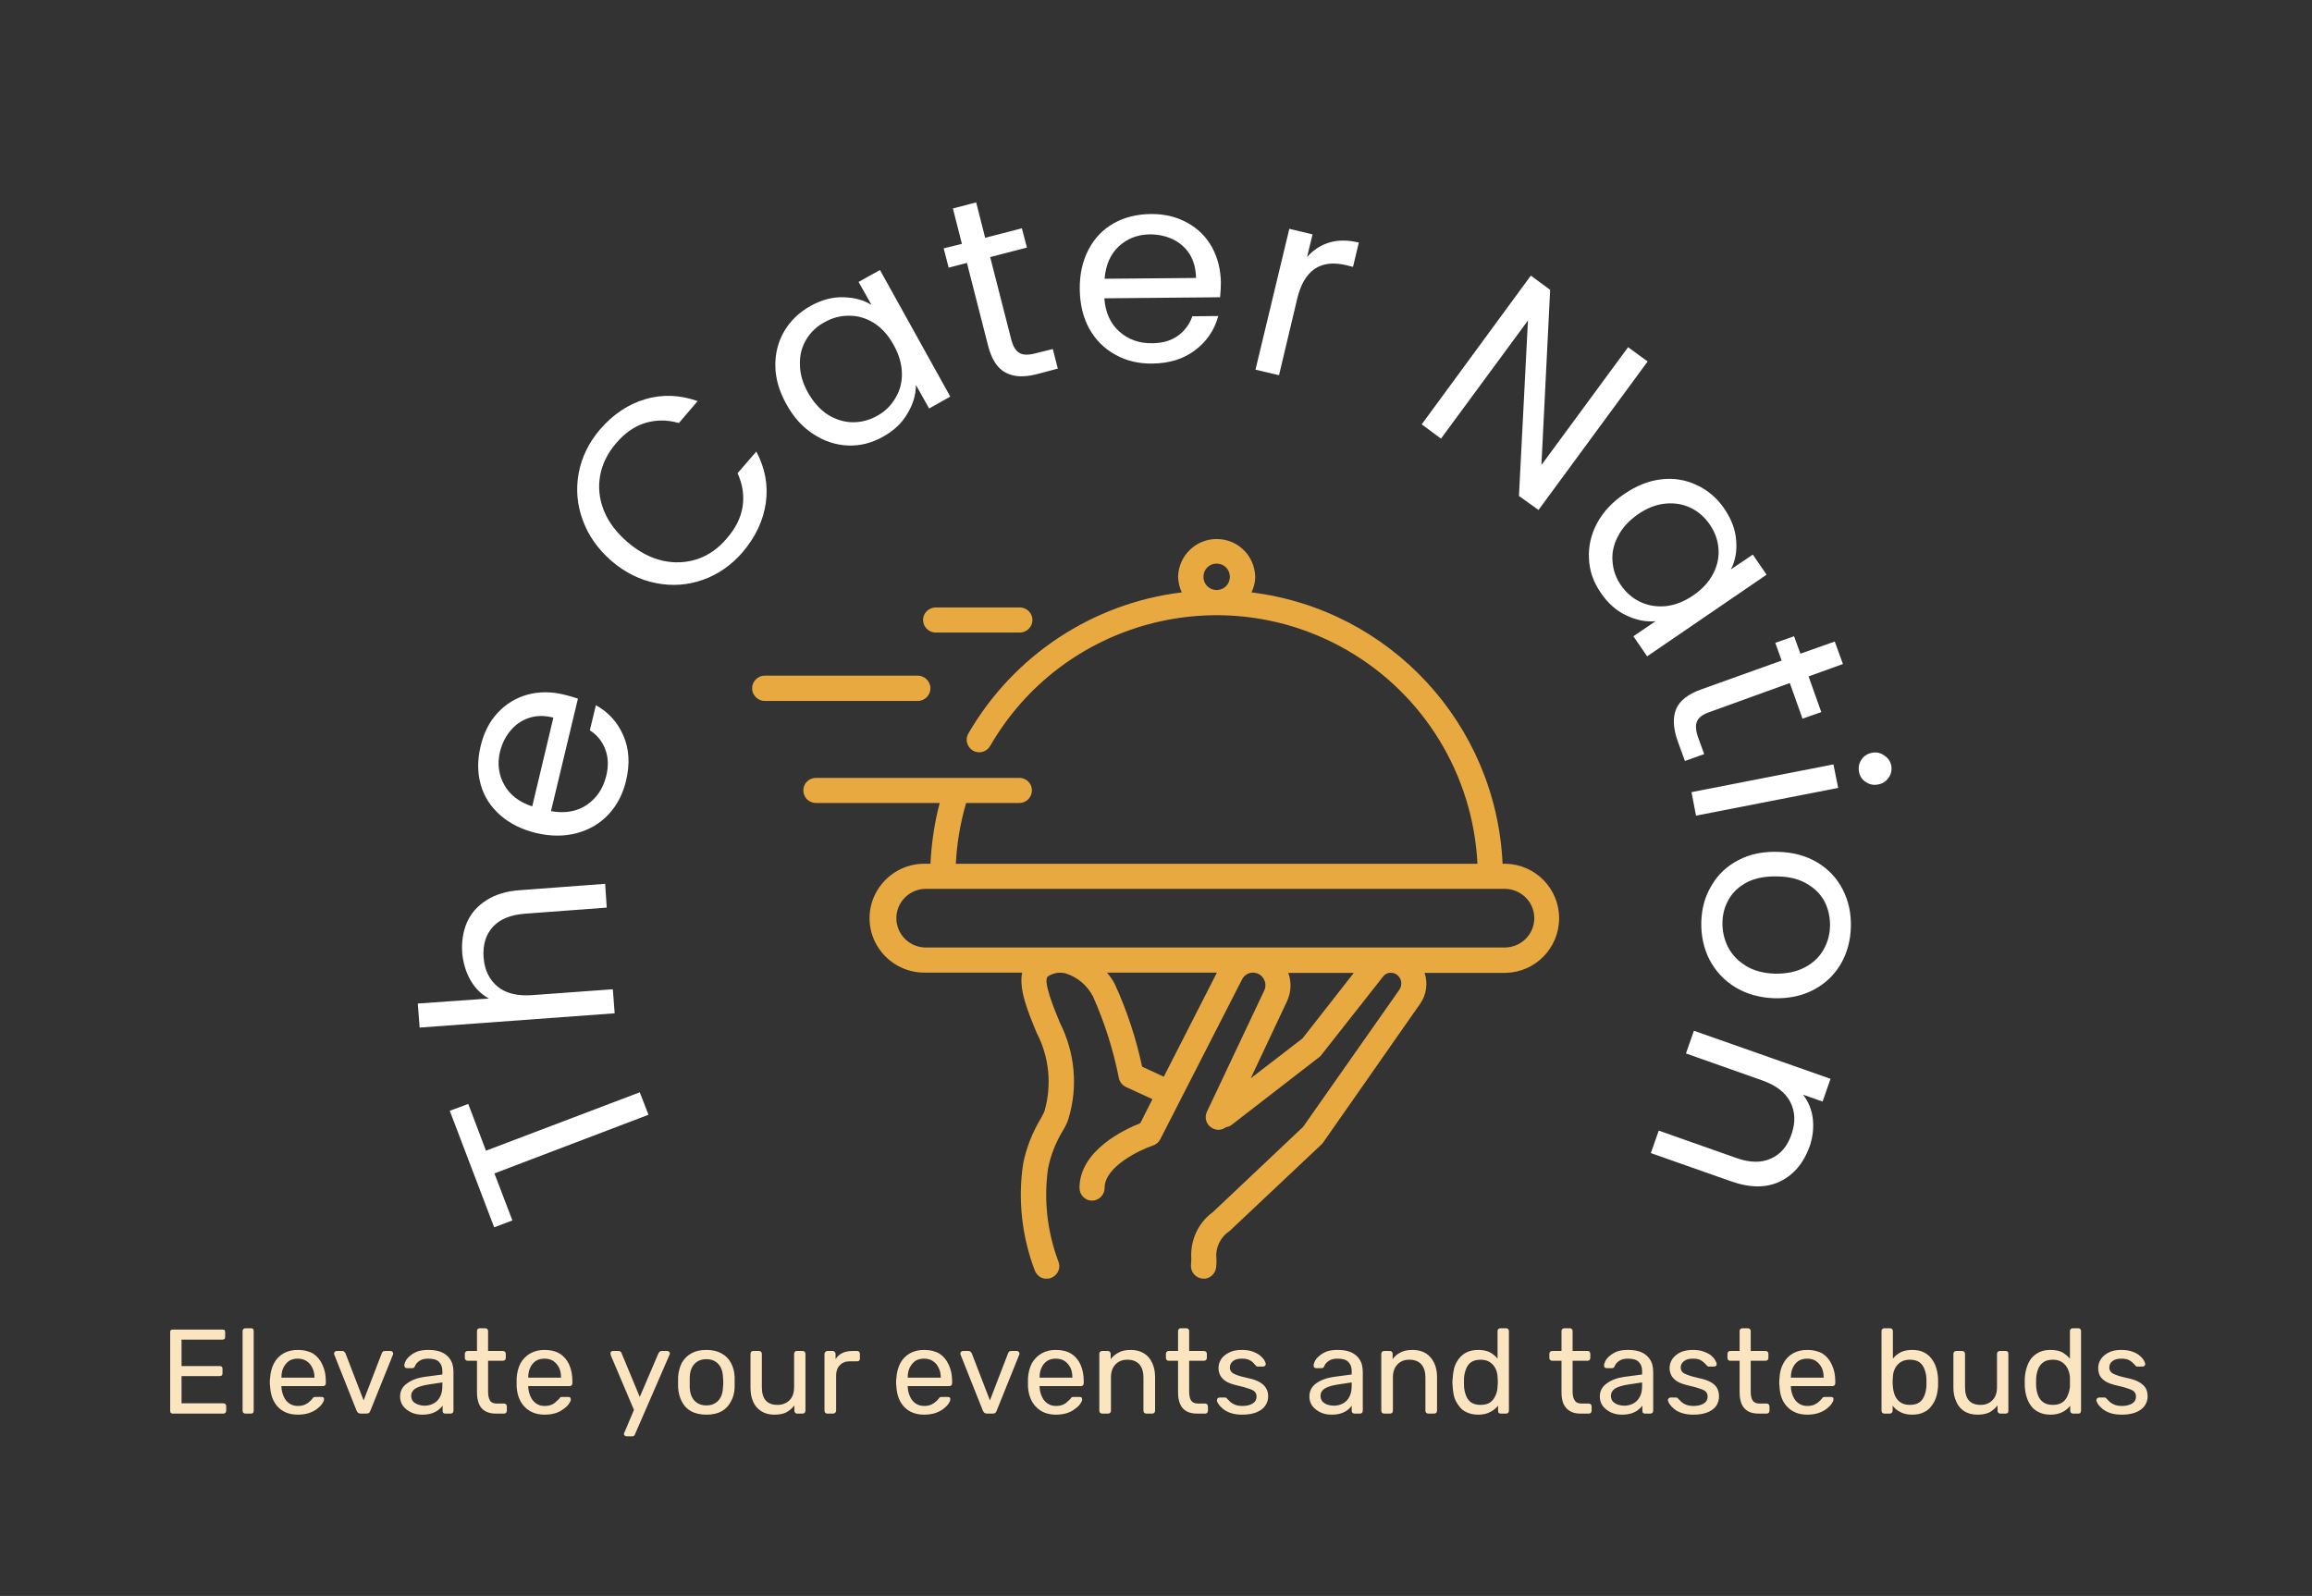 <svg xmlns="http://www.w3.org/2000/svg" version="1.1" xmlns:xlink="http://www.w3.org/1999/xlink" xmlns:svgjs="http://svgjs.dev/svgjs" viewBox="0 0 8.749 6.04"><rect x="0" y="0" width="8.749" height="6.04" fill="#333333" stroke="none"/><g transform="matrix(1,0,0,1,4.375,5.027)"><g><path d=" M -2.673 -0.823 L -2.603 -0.849 L -2.536 -0.672 L -1.954 -0.893 L -1.921 -0.808 L -2.504 -0.586 L -2.436 -0.408 L -2.505 -0.382 L -2.673 -0.823 M -2.608 -1.536 Q -2.585 -1.588 -2.534 -1.62 Q -2.483 -1.653 -2.407 -1.658 L -2.085 -1.682 L -2.079 -1.592 L -2.388 -1.569 Q -2.47 -1.563 -2.51 -1.519 Q -2.55 -1.475 -2.545 -1.404 Q -2.54 -1.333 -2.492 -1.293 Q -2.444 -1.254 -2.358 -1.261 L -2.056 -1.283 L -2.049 -1.192 L -2.787 -1.138 L -2.794 -1.229 L -2.525 -1.248 Q -2.569 -1.272 -2.595 -1.318 Q -2.621 -1.364 -2.626 -1.422 Q -2.63 -1.484 -2.608 -1.536 M -2.188 -2.383 L -2.29 -1.957 Q -2.21 -1.943 -2.154 -1.981 Q -2.098 -2.02 -2.081 -2.09 Q -2.067 -2.147 -2.085 -2.192 Q -2.102 -2.237 -2.143 -2.263 L -2.12 -2.358 Q -2.049 -2.319 -2.016 -2.243 Q -1.983 -2.167 -2.006 -2.072 Q -2.024 -1.996 -2.073 -1.944 Q -2.121 -1.893 -2.192 -1.874 Q -2.263 -1.855 -2.345 -1.874 Q -2.428 -1.894 -2.482 -1.942 Q -2.537 -1.99 -2.556 -2.058 Q -2.575 -2.126 -2.556 -2.204 Q -2.538 -2.28 -2.491 -2.33 Q -2.444 -2.38 -2.379 -2.398 Q -2.313 -2.416 -2.24 -2.398 Q -2.215 -2.392 -2.188 -2.383 M -2.373 -2.31 Q -2.415 -2.296 -2.443 -2.262 Q -2.471 -2.229 -2.483 -2.182 Q -2.499 -2.115 -2.467 -2.057 Q -2.436 -2 -2.361 -1.975 L -2.281 -2.311 Q -2.331 -2.324 -2.373 -2.31 M -2.17 -3.059 Q -2.202 -3.147 -2.185 -3.237 Q -2.168 -3.327 -2.105 -3.401 Q -2.031 -3.487 -1.934 -3.516 Q -1.837 -3.545 -1.735 -3.509 L -1.806 -3.426 Q -1.872 -3.445 -1.934 -3.426 Q -1.995 -3.407 -2.044 -3.349 Q -2.092 -3.293 -2.104 -3.227 Q -2.116 -3.161 -2.09 -3.095 Q -2.064 -3.03 -2 -2.975 Q -1.937 -2.921 -1.868 -2.905 Q -1.8 -2.89 -1.736 -2.911 Q -1.672 -2.933 -1.625 -2.989 Q -1.575 -3.046 -1.565 -3.109 Q -1.555 -3.173 -1.584 -3.236 L -1.513 -3.318 Q -1.463 -3.224 -1.477 -3.124 Q -1.491 -3.024 -1.565 -2.937 Q -1.628 -2.864 -1.714 -2.833 Q -1.801 -2.802 -1.892 -2.82 Q -1.984 -2.838 -2.061 -2.904 Q -2.138 -2.971 -2.17 -3.059 M -1.441 -3.642 Q -1.442 -3.714 -1.407 -3.774 Q -1.372 -3.833 -1.308 -3.869 Q -1.245 -3.904 -1.184 -3.902 Q -1.122 -3.901 -1.077 -3.873 L -1.126 -3.96 L -1.045 -4.005 L -0.779 -3.526 L -0.859 -3.481 L -0.909 -3.57 Q -0.909 -3.515 -0.941 -3.462 Q -0.972 -3.408 -1.034 -3.374 Q -1.098 -3.338 -1.167 -3.341 Q -1.236 -3.344 -1.297 -3.384 Q -1.359 -3.424 -1.399 -3.497 Q -1.44 -3.57 -1.441 -3.642 M -1.067 -3.804 Q -1.111 -3.832 -1.16 -3.832 Q -1.21 -3.833 -1.254 -3.808 Q -1.299 -3.784 -1.324 -3.742 Q -1.349 -3.701 -1.348 -3.649 Q -1.348 -3.596 -1.318 -3.542 Q -1.287 -3.487 -1.243 -3.458 Q -1.198 -3.43 -1.15 -3.429 Q -1.101 -3.428 -1.056 -3.453 Q -1.012 -3.477 -0.987 -3.52 Q -0.961 -3.562 -0.962 -3.614 Q -0.963 -3.667 -0.993 -3.721 Q -1.023 -3.776 -1.067 -3.804 M -0.628 -4.054 L -0.548 -3.741 Q -0.538 -3.703 -0.517 -3.691 Q -0.496 -3.679 -0.456 -3.69 L -0.391 -3.706 L -0.372 -3.632 L -0.451 -3.611 Q -0.525 -3.592 -0.57 -3.617 Q -0.616 -3.641 -0.636 -3.719 L -0.716 -4.032 L -0.785 -4.014 L -0.804 -4.087 L -0.735 -4.104 L -0.769 -4.238 L -0.681 -4.261 L -0.647 -4.127 L -0.508 -4.163 L -0.489 -4.09 L -0.628 -4.054 M 0.242 -3.902 L -0.196 -3.898 Q -0.19 -3.817 -0.139 -3.772 Q -0.088 -3.727 -0.016 -3.728 Q 0.043 -3.728 0.082 -3.756 Q 0.121 -3.784 0.137 -3.83 L 0.235 -3.831 Q 0.214 -3.752 0.148 -3.702 Q 0.083 -3.652 -0.015 -3.651 Q -0.093 -3.65 -0.155 -3.685 Q -0.217 -3.719 -0.253 -3.783 Q -0.288 -3.847 -0.289 -3.932 Q -0.29 -4.017 -0.256 -4.082 Q -0.223 -4.146 -0.162 -4.181 Q -0.101 -4.216 -0.021 -4.217 Q 0.057 -4.218 0.118 -4.184 Q 0.178 -4.151 0.211 -4.092 Q 0.244 -4.032 0.245 -3.957 Q 0.245 -3.931 0.242 -3.902 M 0.127 -4.065 Q 0.103 -4.102 0.064 -4.121 Q 0.024 -4.14 -0.024 -4.14 Q -0.093 -4.139 -0.141 -4.095 Q -0.189 -4.05 -0.195 -3.972 L 0.151 -3.975 Q 0.15 -4.027 0.127 -4.065 M 0.655 -4.109 Q 0.704 -4.124 0.767 -4.109 L 0.745 -4.017 L 0.721 -4.023 Q 0.573 -4.059 0.534 -3.897 L 0.465 -3.607 L 0.376 -3.628 L 0.504 -4.161 L 0.592 -4.14 L 0.571 -4.054 Q 0.606 -4.094 0.655 -4.109 M 1.447 -3.097 L 1.373 -3.15 L 1.407 -3.814 L 1.078 -3.367 L 1.005 -3.421 L 1.418 -3.984 L 1.491 -3.93 L 1.458 -3.267 L 1.786 -3.713 L 1.86 -3.659 L 1.447 -3.097 M 1.912 -3.213 Q 1.984 -3.221 2.046 -3.191 Q 2.109 -3.162 2.15 -3.102 Q 2.191 -3.042 2.195 -2.981 Q 2.2 -2.92 2.175 -2.872 L 2.258 -2.928 L 2.31 -2.852 L 1.858 -2.543 L 1.806 -2.619 L 1.89 -2.676 Q 1.835 -2.671 1.779 -2.698 Q 1.723 -2.724 1.683 -2.783 Q 1.641 -2.843 1.638 -2.912 Q 1.634 -2.981 1.668 -3.046 Q 1.703 -3.111 1.771 -3.157 Q 1.841 -3.205 1.912 -3.213 M 2.108 -2.856 Q 2.132 -2.902 2.128 -2.951 Q 2.124 -3 2.095 -3.042 Q 2.066 -3.084 2.023 -3.105 Q 1.979 -3.126 1.927 -3.121 Q 1.875 -3.116 1.824 -3.081 Q 1.772 -3.045 1.748 -2.998 Q 1.723 -2.951 1.727 -2.903 Q 1.73 -2.854 1.759 -2.812 Q 1.788 -2.77 1.832 -2.749 Q 1.877 -2.728 1.929 -2.733 Q 1.982 -2.739 2.033 -2.774 Q 2.084 -2.809 2.108 -2.856 M 2.398 -2.442 L 2.094 -2.332 Q 2.056 -2.319 2.047 -2.297 Q 2.037 -2.276 2.051 -2.236 L 2.074 -2.173 L 2.001 -2.147 L 1.973 -2.224 Q 1.948 -2.296 1.968 -2.344 Q 1.988 -2.391 2.063 -2.418 L 2.367 -2.527 L 2.343 -2.594 L 2.414 -2.619 L 2.438 -2.553 L 2.568 -2.599 L 2.599 -2.514 L 2.469 -2.467 L 2.517 -2.332 L 2.446 -2.307 L 2.398 -2.442 M 2.669 -2.152 Q 2.683 -2.173 2.709 -2.178 Q 2.734 -2.183 2.755 -2.168 Q 2.777 -2.154 2.782 -2.129 Q 2.786 -2.104 2.772 -2.084 Q 2.758 -2.063 2.732 -2.058 Q 2.707 -2.053 2.686 -2.067 Q 2.665 -2.08 2.66 -2.105 Q 2.655 -2.131 2.669 -2.152 M 2.581 -2.045 L 2.043 -1.94 L 2.026 -2.029 L 2.563 -2.134 L 2.581 -2.045 M 2.102 -1.676 Q 2.138 -1.738 2.204 -1.772 Q 2.269 -1.806 2.354 -1.803 Q 2.438 -1.801 2.502 -1.763 Q 2.565 -1.725 2.598 -1.661 Q 2.631 -1.597 2.629 -1.519 Q 2.627 -1.441 2.591 -1.379 Q 2.555 -1.317 2.49 -1.282 Q 2.425 -1.247 2.34 -1.249 Q 2.255 -1.252 2.191 -1.291 Q 2.128 -1.33 2.094 -1.395 Q 2.061 -1.46 2.063 -1.538 Q 2.065 -1.615 2.102 -1.676 M 2.164 -1.443 Q 2.186 -1.4 2.231 -1.372 Q 2.276 -1.344 2.342 -1.342 Q 2.408 -1.341 2.455 -1.366 Q 2.501 -1.39 2.525 -1.432 Q 2.549 -1.473 2.55 -1.522 Q 2.551 -1.572 2.53 -1.614 Q 2.508 -1.656 2.463 -1.682 Q 2.418 -1.709 2.352 -1.71 Q 2.285 -1.712 2.238 -1.689 Q 2.191 -1.665 2.168 -1.625 Q 2.144 -1.585 2.143 -1.536 Q 2.142 -1.487 2.164 -1.443 M 2.362 -0.556 Q 2.284 -0.518 2.176 -0.556 L 1.872 -0.663 L 1.902 -0.748 L 2.194 -0.645 Q 2.271 -0.617 2.326 -0.642 Q 2.381 -0.666 2.404 -0.733 Q 2.428 -0.801 2.4 -0.856 Q 2.372 -0.911 2.291 -0.939 L 2.005 -1.04 L 2.035 -1.126 L 2.552 -0.944 L 2.522 -0.858 L 2.448 -0.884 Q 2.479 -0.844 2.485 -0.793 Q 2.491 -0.741 2.473 -0.688 Q 2.439 -0.594 2.362 -0.556" fill="#ffffff" fill-rule="nonzero"></path></g><g><path d=" M -3.721 0.323 Q -3.726 0.323 -3.729 0.32 Q -3.731 0.317 -3.731 0.312 L -3.731 0.015 Q -3.731 0.01 -3.729 0.007 Q -3.726 0.005 -3.721 0.005 L -3.533 0.005 Q -3.528 0.005 -3.525 0.007 Q -3.523 0.01 -3.523 0.015 L -3.523 0.033 Q -3.523 0.038 -3.525 0.04 Q -3.528 0.043 -3.533 0.043 L -3.688 0.043 L -3.688 0.143 L -3.543 0.143 Q -3.538 0.143 -3.535 0.146 Q -3.533 0.149 -3.533 0.154 L -3.533 0.17 Q -3.533 0.175 -3.535 0.178 Q -3.538 0.181 -3.543 0.181 L -3.688 0.181 L -3.688 0.284 L -3.53 0.284 Q -3.525 0.284 -3.522 0.287 Q -3.519 0.29 -3.519 0.295 L -3.519 0.312 Q -3.519 0.317 -3.522 0.32 Q -3.525 0.323 -3.53 0.323 L -3.721 0.323 M -3.446 0.323 Q -3.451 0.323 -3.454 0.32 Q -3.457 0.317 -3.457 0.312 L -3.457 0.01 Q -3.457 0.006 -3.454 0.003 Q -3.451 -1.1102230246251565e-16 -3.446 -1.1102230246251565e-16 L -3.425 -1.1102230246251565e-16 Q -3.42 -1.1102230246251565e-16 -3.417 0.003 Q -3.415 0.006 -3.415 0.01 L -3.415 0.312 Q -3.415 0.317 -3.417 0.32 Q -3.42 0.323 -3.425 0.323 L -3.446 0.323 M -3.248 0.327 Q -3.295 0.327 -3.323 0.298 Q -3.35 0.27 -3.353 0.22 Q -3.354 0.214 -3.354 0.204 Q -3.354 0.195 -3.353 0.189 Q -3.351 0.157 -3.338 0.132 Q -3.325 0.108 -3.302 0.095 Q -3.279 0.082 -3.248 0.082 Q -3.214 0.082 -3.19 0.096 Q -3.167 0.111 -3.155 0.138 Q -3.142 0.165 -3.142 0.2 L -3.142 0.208 Q -3.142 0.213 -3.145 0.216 Q -3.148 0.219 -3.153 0.219 L -3.31 0.219 Q -3.31 0.219 -3.31 0.22 Q -3.31 0.222 -3.31 0.223 Q -3.309 0.241 -3.302 0.257 Q -3.295 0.274 -3.281 0.284 Q -3.267 0.294 -3.248 0.294 Q -3.232 0.294 -3.221 0.289 Q -3.21 0.284 -3.203 0.277 Q -3.196 0.271 -3.194 0.268 Q -3.19 0.262 -3.188 0.261 Q -3.185 0.26 -3.18 0.26 L -3.158 0.26 Q -3.154 0.26 -3.151 0.262 Q -3.148 0.265 -3.149 0.27 Q -3.149 0.276 -3.156 0.286 Q -3.163 0.296 -3.175 0.305 Q -3.188 0.315 -3.206 0.321 Q -3.225 0.327 -3.248 0.327 M -3.31 0.187 L -3.185 0.187 L -3.185 0.186 Q -3.185 0.165 -3.193 0.15 Q -3.2 0.134 -3.215 0.124 Q -3.229 0.115 -3.248 0.115 Q -3.268 0.115 -3.282 0.124 Q -3.295 0.134 -3.303 0.15 Q -3.31 0.165 -3.31 0.186 L -3.31 0.187 M -3.009 0.323 Q -3.016 0.323 -3.02 0.32 Q -3.024 0.316 -3.026 0.311 L -3.11 0.1 Q -3.111 0.098 -3.111 0.096 Q -3.111 0.092 -3.108 0.089 Q -3.105 0.086 -3.101 0.086 L -3.08 0.086 Q -3.075 0.086 -3.072 0.089 Q -3.069 0.092 -3.068 0.094 L -2.999 0.273 L -2.93 0.094 Q -2.929 0.092 -2.927 0.089 Q -2.924 0.086 -2.919 0.086 L -2.897 0.086 Q -2.893 0.086 -2.89 0.089 Q -2.887 0.092 -2.887 0.096 Q -2.887 0.098 -2.888 0.1 L -2.973 0.311 Q -2.975 0.316 -2.978 0.32 Q -2.982 0.323 -2.99 0.323 L -3.009 0.323 M -2.778 0.327 Q -2.801 0.327 -2.82 0.318 Q -2.838 0.309 -2.85 0.294 Q -2.861 0.278 -2.861 0.259 Q -2.861 0.227 -2.835 0.209 Q -2.81 0.19 -2.769 0.184 L -2.701 0.175 L -2.701 0.161 Q -2.701 0.14 -2.714 0.127 Q -2.726 0.115 -2.755 0.115 Q -2.775 0.115 -2.787 0.123 Q -2.8 0.131 -2.805 0.144 Q -2.808 0.151 -2.815 0.151 L -2.835 0.151 Q -2.84 0.151 -2.842 0.148 Q -2.845 0.145 -2.845 0.141 Q -2.845 0.134 -2.84 0.124 Q -2.835 0.114 -2.824 0.105 Q -2.813 0.095 -2.796 0.088 Q -2.779 0.082 -2.754 0.082 Q -2.727 0.082 -2.708 0.089 Q -2.69 0.096 -2.679 0.108 Q -2.668 0.12 -2.663 0.135 Q -2.659 0.15 -2.659 0.165 L -2.659 0.312 Q -2.659 0.317 -2.662 0.32 Q -2.665 0.323 -2.669 0.323 L -2.69 0.323 Q -2.695 0.323 -2.698 0.32 Q -2.7 0.317 -2.7 0.312 L -2.7 0.293 Q -2.706 0.301 -2.716 0.309 Q -2.726 0.317 -2.741 0.322 Q -2.756 0.327 -2.778 0.327 M -2.769 0.293 Q -2.75 0.293 -2.735 0.285 Q -2.719 0.277 -2.71 0.26 Q -2.701 0.244 -2.701 0.218 L -2.701 0.205 L -2.754 0.213 Q -2.786 0.218 -2.803 0.228 Q -2.819 0.239 -2.819 0.255 Q -2.819 0.268 -2.812 0.277 Q -2.804 0.285 -2.792 0.289 Q -2.781 0.293 -2.769 0.293 M -2.499 0.323 Q -2.524 0.323 -2.54 0.313 Q -2.556 0.303 -2.563 0.285 Q -2.57 0.267 -2.57 0.243 L -2.57 0.123 L -2.606 0.123 Q -2.61 0.123 -2.613 0.12 Q -2.616 0.117 -2.616 0.112 L -2.616 0.097 Q -2.616 0.092 -2.613 0.089 Q -2.61 0.086 -2.606 0.086 L -2.57 0.086 L -2.57 0.01 Q -2.57 0.006 -2.567 0.003 Q -2.565 -1.1102230246251565e-16 -2.56 -1.1102230246251565e-16 L -2.539 -1.1102230246251565e-16 Q -2.534 -1.1102230246251565e-16 -2.531 0.003 Q -2.528 0.006 -2.528 0.01 L -2.528 0.086 L -2.472 0.086 Q -2.467 0.086 -2.464 0.089 Q -2.461 0.092 -2.461 0.097 L -2.461 0.112 Q -2.461 0.117 -2.464 0.12 Q -2.467 0.123 -2.472 0.123 L -2.528 0.123 L -2.528 0.24 Q -2.528 0.261 -2.521 0.273 Q -2.514 0.285 -2.495 0.285 L -2.467 0.285 Q -2.463 0.285 -2.46 0.288 Q -2.457 0.291 -2.457 0.296 L -2.457 0.312 Q -2.457 0.317 -2.46 0.32 Q -2.463 0.323 -2.467 0.323 L -2.499 0.323 M -2.314 0.327 Q -2.361 0.327 -2.389 0.298 Q -2.417 0.27 -2.42 0.22 Q -2.42 0.214 -2.42 0.204 Q -2.42 0.195 -2.42 0.189 Q -2.418 0.157 -2.405 0.132 Q -2.391 0.108 -2.368 0.095 Q -2.345 0.082 -2.315 0.082 Q -2.28 0.082 -2.257 0.096 Q -2.233 0.111 -2.221 0.138 Q -2.209 0.165 -2.209 0.2 L -2.209 0.208 Q -2.209 0.213 -2.212 0.216 Q -2.215 0.219 -2.219 0.219 L -2.376 0.219 Q -2.376 0.219 -2.376 0.22 Q -2.376 0.222 -2.376 0.223 Q -2.375 0.241 -2.368 0.257 Q -2.361 0.274 -2.347 0.284 Q -2.333 0.294 -2.315 0.294 Q -2.298 0.294 -2.287 0.289 Q -2.276 0.284 -2.27 0.277 Q -2.263 0.271 -2.26 0.268 Q -2.256 0.262 -2.254 0.261 Q -2.252 0.26 -2.247 0.26 L -2.225 0.26 Q -2.22 0.26 -2.217 0.262 Q -2.215 0.265 -2.215 0.27 Q -2.215 0.276 -2.222 0.286 Q -2.229 0.296 -2.242 0.305 Q -2.254 0.315 -2.272 0.321 Q -2.291 0.327 -2.314 0.327 M -2.376 0.187 L -2.252 0.187 L -2.252 0.186 Q -2.252 0.165 -2.259 0.15 Q -2.267 0.134 -2.281 0.124 Q -2.295 0.115 -2.315 0.115 Q -2.334 0.115 -2.348 0.124 Q -2.362 0.134 -2.369 0.15 Q -2.376 0.165 -2.376 0.186 L -2.376 0.187 M -2.005 0.409 Q -2.008 0.409 -2.011 0.406 Q -2.014 0.404 -2.014 0.4 Q -2.014 0.398 -2.013 0.396 Q -2.013 0.395 -2.011 0.392 L -1.976 0.309 L -2.063 0.104 Q -2.065 0.098 -2.065 0.096 Q -2.065 0.092 -2.063 0.089 Q -2.06 0.086 -2.056 0.086 L -2.034 0.086 Q -2.029 0.086 -2.026 0.089 Q -2.024 0.091 -2.023 0.094 L -1.954 0.26 L -1.883 0.094 Q -1.881 0.091 -1.879 0.089 Q -1.876 0.086 -1.871 0.086 L -1.85 0.086 Q -1.846 0.086 -1.843 0.089 Q -1.84 0.092 -1.84 0.095 Q -1.84 0.098 -1.843 0.104 L -1.972 0.401 Q -1.973 0.405 -1.976 0.407 Q -1.978 0.409 -1.983 0.409 L -2.005 0.409 M -1.702 0.327 Q -1.736 0.327 -1.76 0.314 Q -1.783 0.301 -1.795 0.277 Q -1.807 0.254 -1.809 0.224 Q -1.809 0.216 -1.809 0.204 Q -1.809 0.192 -1.809 0.185 Q -1.807 0.155 -1.795 0.131 Q -1.782 0.108 -1.759 0.095 Q -1.736 0.082 -1.702 0.082 Q -1.668 0.082 -1.645 0.095 Q -1.621 0.108 -1.609 0.131 Q -1.596 0.155 -1.595 0.185 Q -1.595 0.192 -1.595 0.204 Q -1.595 0.216 -1.595 0.224 Q -1.596 0.254 -1.609 0.277 Q -1.621 0.301 -1.644 0.314 Q -1.667 0.327 -1.702 0.327 M -1.702 0.292 Q -1.674 0.292 -1.657 0.274 Q -1.64 0.256 -1.639 0.222 Q -1.638 0.215 -1.638 0.205 Q -1.638 0.194 -1.639 0.187 Q -1.64 0.153 -1.657 0.135 Q -1.674 0.117 -1.702 0.117 Q -1.73 0.117 -1.747 0.135 Q -1.764 0.153 -1.765 0.187 Q -1.765 0.194 -1.765 0.205 Q -1.765 0.215 -1.765 0.222 Q -1.764 0.256 -1.747 0.274 Q -1.73 0.292 -1.702 0.292 M -1.445 0.327 Q -1.474 0.327 -1.494 0.314 Q -1.515 0.301 -1.525 0.278 Q -1.535 0.255 -1.535 0.225 L -1.535 0.097 Q -1.535 0.092 -1.532 0.089 Q -1.53 0.086 -1.525 0.086 L -1.502 0.086 Q -1.498 0.086 -1.495 0.089 Q -1.492 0.092 -1.492 0.097 L -1.492 0.223 Q -1.492 0.29 -1.433 0.29 Q -1.405 0.29 -1.387 0.272 Q -1.37 0.255 -1.37 0.223 L -1.37 0.097 Q -1.37 0.092 -1.367 0.089 Q -1.365 0.086 -1.36 0.086 L -1.337 0.086 Q -1.333 0.086 -1.33 0.089 Q -1.327 0.092 -1.327 0.097 L -1.327 0.312 Q -1.327 0.317 -1.33 0.32 Q -1.333 0.323 -1.337 0.323 L -1.359 0.323 Q -1.363 0.323 -1.366 0.32 Q -1.369 0.317 -1.369 0.312 L -1.369 0.292 Q -1.381 0.308 -1.399 0.318 Q -1.416 0.327 -1.445 0.327 M -1.245 0.323 Q -1.249 0.323 -1.252 0.32 Q -1.255 0.317 -1.255 0.312 L -1.255 0.097 Q -1.255 0.093 -1.252 0.09 Q -1.249 0.086 -1.245 0.086 L -1.224 0.086 Q -1.219 0.086 -1.216 0.09 Q -1.213 0.093 -1.213 0.097 L -1.213 0.117 Q -1.204 0.102 -1.188 0.094 Q -1.172 0.086 -1.149 0.086 L -1.131 0.086 Q -1.127 0.086 -1.124 0.089 Q -1.121 0.092 -1.121 0.097 L -1.121 0.115 Q -1.121 0.12 -1.124 0.123 Q -1.127 0.125 -1.131 0.125 L -1.159 0.125 Q -1.183 0.125 -1.197 0.14 Q -1.211 0.154 -1.211 0.179 L -1.211 0.312 Q -1.211 0.317 -1.215 0.32 Q -1.218 0.323 -1.222 0.323 L -1.245 0.323 M -0.878 0.327 Q -0.925 0.327 -0.953 0.298 Q -0.98 0.27 -0.983 0.22 Q -0.984 0.214 -0.984 0.204 Q -0.984 0.195 -0.983 0.189 Q -0.981 0.157 -0.968 0.132 Q -0.955 0.108 -0.932 0.095 Q -0.909 0.082 -0.878 0.082 Q -0.844 0.082 -0.82 0.096 Q -0.797 0.111 -0.785 0.138 Q -0.772 0.165 -0.772 0.2 L -0.772 0.208 Q -0.772 0.213 -0.775 0.216 Q -0.778 0.219 -0.783 0.219 L -0.94 0.219 Q -0.94 0.219 -0.94 0.22 Q -0.94 0.222 -0.94 0.223 Q -0.939 0.241 -0.932 0.257 Q -0.925 0.274 -0.911 0.284 Q -0.897 0.294 -0.878 0.294 Q -0.862 0.294 -0.851 0.289 Q -0.84 0.284 -0.833 0.277 Q -0.826 0.271 -0.824 0.268 Q -0.82 0.262 -0.818 0.261 Q -0.815 0.26 -0.81 0.26 L -0.788 0.26 Q -0.784 0.26 -0.781 0.262 Q -0.778 0.265 -0.779 0.27 Q -0.779 0.276 -0.786 0.286 Q -0.793 0.296 -0.805 0.305 Q -0.818 0.315 -0.836 0.321 Q -0.855 0.327 -0.878 0.327 M -0.94 0.187 L -0.815 0.187 L -0.815 0.186 Q -0.815 0.165 -0.823 0.15 Q -0.83 0.134 -0.845 0.124 Q -0.859 0.115 -0.878 0.115 Q -0.898 0.115 -0.912 0.124 Q -0.925 0.134 -0.933 0.15 Q -0.94 0.165 -0.94 0.186 L -0.94 0.187 M -0.639 0.323 Q -0.646 0.323 -0.65 0.32 Q -0.654 0.316 -0.656 0.311 L -0.74 0.1 Q -0.741 0.098 -0.741 0.096 Q -0.741 0.092 -0.738 0.089 Q -0.735 0.086 -0.731 0.086 L -0.71 0.086 Q -0.705 0.086 -0.702 0.089 Q -0.699 0.092 -0.698 0.094 L -0.629 0.273 L -0.56 0.094 Q -0.559 0.092 -0.557 0.089 Q -0.554 0.086 -0.549 0.086 L -0.527 0.086 Q -0.523 0.086 -0.52 0.089 Q -0.517 0.092 -0.517 0.096 Q -0.517 0.098 -0.518 0.1 L -0.603 0.311 Q -0.605 0.316 -0.608 0.32 Q -0.612 0.323 -0.62 0.323 L -0.639 0.323 M -0.379 0.327 Q -0.426 0.327 -0.454 0.298 Q -0.482 0.27 -0.485 0.22 Q -0.485 0.214 -0.485 0.204 Q -0.485 0.195 -0.485 0.189 Q -0.483 0.157 -0.47 0.132 Q -0.456 0.108 -0.433 0.095 Q -0.41 0.082 -0.38 0.082 Q -0.345 0.082 -0.322 0.096 Q -0.298 0.111 -0.286 0.138 Q -0.274 0.165 -0.274 0.2 L -0.274 0.208 Q -0.274 0.213 -0.277 0.216 Q -0.28 0.219 -0.284 0.219 L -0.441 0.219 Q -0.441 0.219 -0.441 0.22 Q -0.441 0.222 -0.441 0.223 Q -0.44 0.241 -0.433 0.257 Q -0.426 0.274 -0.412 0.284 Q -0.398 0.294 -0.38 0.294 Q -0.363 0.294 -0.352 0.289 Q -0.341 0.284 -0.335 0.277 Q -0.328 0.271 -0.325 0.268 Q -0.321 0.262 -0.319 0.261 Q -0.317 0.26 -0.312 0.26 L -0.29 0.26 Q -0.285 0.26 -0.282 0.262 Q -0.28 0.265 -0.28 0.27 Q -0.28 0.276 -0.287 0.286 Q -0.294 0.296 -0.307 0.305 Q -0.319 0.315 -0.337 0.321 Q -0.356 0.327 -0.379 0.327 M -0.441 0.187 L -0.317 0.187 L -0.317 0.186 Q -0.317 0.165 -0.324 0.15 Q -0.332 0.134 -0.346 0.124 Q -0.36 0.115 -0.38 0.115 Q -0.399 0.115 -0.413 0.124 Q -0.427 0.134 -0.434 0.15 Q -0.441 0.165 -0.441 0.186 L -0.441 0.187 M -0.204 0.323 Q -0.209 0.323 -0.212 0.32 Q -0.215 0.317 -0.215 0.312 L -0.215 0.097 Q -0.215 0.092 -0.212 0.089 Q -0.209 0.086 -0.204 0.086 L -0.183 0.086 Q -0.178 0.086 -0.175 0.089 Q -0.172 0.092 -0.172 0.097 L -0.172 0.117 Q -0.16 0.101 -0.142 0.092 Q -0.125 0.082 -0.096 0.082 Q -0.067 0.082 -0.046 0.095 Q -0.025 0.108 -0.015 0.131 Q -0.004 0.154 -0.004 0.184 L -0.004 0.312 Q -0.004 0.317 -0.007 0.32 Q -0.01 0.323 -0.015 0.323 L -0.037 0.323 Q -0.042 0.323 -0.045 0.32 Q -0.048 0.317 -0.048 0.312 L -0.048 0.186 Q -0.048 0.155 -0.063 0.137 Q -0.079 0.119 -0.109 0.119 Q -0.137 0.119 -0.154 0.137 Q -0.171 0.155 -0.171 0.186 L -0.171 0.312 Q -0.171 0.317 -0.174 0.32 Q -0.177 0.323 -0.181 0.323 L -0.204 0.323 M 0.155 0.323 Q 0.129 0.323 0.113 0.313 Q 0.097 0.303 0.09 0.285 Q 0.083 0.267 0.083 0.243 L 0.083 0.123 L 0.047 0.123 Q 0.043 0.123 0.04 0.12 Q 0.037 0.117 0.037 0.112 L 0.037 0.097 Q 0.037 0.092 0.04 0.089 Q 0.043 0.086 0.047 0.086 L 0.083 0.086 L 0.083 0.01 Q 0.083 0.006 0.086 0.003 Q 0.089 -1.1102230246251565e-16 0.093 -1.1102230246251565e-16 L 0.115 -1.1102230246251565e-16 Q 0.119 -1.1102230246251565e-16 0.122 0.003 Q 0.125 0.006 0.125 0.01 L 0.125 0.086 L 0.181 0.086 Q 0.186 0.086 0.189 0.089 Q 0.192 0.092 0.192 0.097 L 0.192 0.112 Q 0.192 0.117 0.189 0.12 Q 0.186 0.123 0.181 0.123 L 0.125 0.123 L 0.125 0.24 Q 0.125 0.261 0.132 0.273 Q 0.14 0.285 0.158 0.285 L 0.186 0.285 Q 0.19 0.285 0.193 0.288 Q 0.196 0.291 0.196 0.296 L 0.196 0.312 Q 0.196 0.317 0.193 0.32 Q 0.19 0.323 0.186 0.323 L 0.155 0.323 M 0.326 0.327 Q 0.301 0.327 0.283 0.321 Q 0.265 0.315 0.253 0.305 Q 0.242 0.296 0.236 0.287 Q 0.23 0.278 0.23 0.273 Q 0.23 0.268 0.233 0.265 Q 0.237 0.262 0.24 0.262 L 0.261 0.262 Q 0.263 0.262 0.265 0.263 Q 0.266 0.264 0.269 0.267 Q 0.275 0.273 0.282 0.28 Q 0.29 0.286 0.3 0.29 Q 0.311 0.294 0.327 0.294 Q 0.35 0.294 0.365 0.285 Q 0.38 0.276 0.38 0.259 Q 0.38 0.248 0.374 0.241 Q 0.368 0.234 0.352 0.229 Q 0.336 0.223 0.309 0.217 Q 0.282 0.211 0.266 0.202 Q 0.25 0.192 0.243 0.179 Q 0.236 0.166 0.236 0.15 Q 0.236 0.133 0.246 0.117 Q 0.256 0.102 0.276 0.092 Q 0.295 0.082 0.324 0.082 Q 0.348 0.082 0.365 0.088 Q 0.381 0.094 0.392 0.102 Q 0.403 0.111 0.409 0.12 Q 0.414 0.129 0.415 0.135 Q 0.415 0.139 0.412 0.142 Q 0.409 0.145 0.405 0.145 L 0.385 0.145 Q 0.382 0.145 0.38 0.144 Q 0.378 0.142 0.376 0.14 Q 0.372 0.135 0.366 0.129 Q 0.36 0.123 0.35 0.119 Q 0.34 0.115 0.324 0.115 Q 0.301 0.115 0.29 0.125 Q 0.279 0.134 0.279 0.149 Q 0.279 0.157 0.284 0.164 Q 0.289 0.171 0.303 0.176 Q 0.317 0.182 0.345 0.188 Q 0.375 0.194 0.392 0.204 Q 0.409 0.214 0.416 0.227 Q 0.424 0.24 0.424 0.258 Q 0.424 0.277 0.413 0.293 Q 0.402 0.309 0.38 0.318 Q 0.358 0.327 0.326 0.327 M 0.663 0.327 Q 0.64 0.327 0.621 0.318 Q 0.603 0.309 0.591 0.294 Q 0.58 0.278 0.58 0.259 Q 0.58 0.227 0.605 0.209 Q 0.631 0.19 0.672 0.184 L 0.74 0.175 L 0.74 0.161 Q 0.74 0.14 0.727 0.127 Q 0.715 0.115 0.686 0.115 Q 0.666 0.115 0.654 0.123 Q 0.641 0.131 0.636 0.144 Q 0.633 0.151 0.626 0.151 L 0.606 0.151 Q 0.601 0.151 0.598 0.148 Q 0.596 0.145 0.596 0.141 Q 0.596 0.134 0.601 0.124 Q 0.606 0.114 0.617 0.105 Q 0.628 0.095 0.645 0.088 Q 0.662 0.082 0.687 0.082 Q 0.714 0.082 0.733 0.089 Q 0.751 0.096 0.762 0.108 Q 0.773 0.12 0.778 0.135 Q 0.782 0.15 0.782 0.165 L 0.782 0.312 Q 0.782 0.317 0.779 0.32 Q 0.776 0.323 0.772 0.323 L 0.751 0.323 Q 0.746 0.323 0.743 0.32 Q 0.74 0.317 0.74 0.312 L 0.74 0.293 Q 0.735 0.301 0.725 0.309 Q 0.715 0.317 0.7 0.322 Q 0.685 0.327 0.663 0.327 M 0.672 0.293 Q 0.691 0.293 0.706 0.285 Q 0.722 0.277 0.731 0.26 Q 0.74 0.244 0.74 0.218 L 0.74 0.205 L 0.687 0.213 Q 0.655 0.218 0.638 0.228 Q 0.622 0.239 0.622 0.255 Q 0.622 0.268 0.629 0.277 Q 0.637 0.285 0.648 0.289 Q 0.66 0.293 0.672 0.293 M 0.863 0.323 Q 0.858 0.323 0.855 0.32 Q 0.852 0.317 0.852 0.312 L 0.852 0.097 Q 0.852 0.092 0.855 0.089 Q 0.858 0.086 0.863 0.086 L 0.884 0.086 Q 0.889 0.086 0.892 0.089 Q 0.895 0.092 0.895 0.097 L 0.895 0.117 Q 0.906 0.101 0.924 0.092 Q 0.942 0.082 0.97 0.082 Q 1 0.082 1.021 0.095 Q 1.041 0.108 1.052 0.131 Q 1.063 0.154 1.063 0.184 L 1.063 0.312 Q 1.063 0.317 1.06 0.32 Q 1.057 0.323 1.052 0.323 L 1.03 0.323 Q 1.025 0.323 1.022 0.32 Q 1.019 0.317 1.019 0.312 L 1.019 0.186 Q 1.019 0.155 1.004 0.137 Q 0.988 0.119 0.958 0.119 Q 0.93 0.119 0.913 0.137 Q 0.896 0.155 0.896 0.186 L 0.896 0.312 Q 0.896 0.317 0.893 0.32 Q 0.89 0.323 0.885 0.323 L 0.863 0.323 M 1.219 0.327 Q 1.194 0.327 1.175 0.318 Q 1.157 0.31 1.146 0.294 Q 1.134 0.279 1.128 0.26 Q 1.123 0.24 1.122 0.218 Q 1.121 0.211 1.121 0.205 Q 1.121 0.198 1.122 0.191 Q 1.123 0.17 1.128 0.15 Q 1.134 0.13 1.146 0.115 Q 1.157 0.1 1.175 0.091 Q 1.194 0.082 1.219 0.082 Q 1.245 0.082 1.263 0.091 Q 1.281 0.101 1.292 0.115 L 1.292 0.01 Q 1.292 0.006 1.295 0.003 Q 1.298 -1.1102230246251565e-16 1.303 -1.1102230246251565e-16 L 1.325 -1.1102230246251565e-16 Q 1.329 -1.1102230246251565e-16 1.332 0.003 Q 1.335 0.006 1.335 0.01 L 1.335 0.312 Q 1.335 0.317 1.332 0.32 Q 1.329 0.323 1.325 0.323 L 1.304 0.323 Q 1.299 0.323 1.296 0.32 Q 1.294 0.317 1.294 0.312 L 1.294 0.293 Q 1.282 0.308 1.264 0.317 Q 1.246 0.327 1.219 0.327 M 1.228 0.29 Q 1.251 0.29 1.265 0.28 Q 1.278 0.27 1.285 0.253 Q 1.292 0.237 1.292 0.22 Q 1.293 0.213 1.293 0.203 Q 1.293 0.193 1.292 0.185 Q 1.292 0.17 1.285 0.154 Q 1.278 0.139 1.264 0.129 Q 1.25 0.119 1.228 0.119 Q 1.205 0.119 1.191 0.129 Q 1.178 0.139 1.172 0.156 Q 1.166 0.172 1.165 0.191 Q 1.165 0.205 1.165 0.218 Q 1.166 0.237 1.172 0.253 Q 1.178 0.27 1.191 0.28 Q 1.205 0.29 1.228 0.29 M 1.606 0.323 Q 1.58 0.323 1.565 0.313 Q 1.549 0.303 1.541 0.285 Q 1.534 0.267 1.534 0.243 L 1.534 0.123 L 1.499 0.123 Q 1.494 0.123 1.491 0.12 Q 1.488 0.117 1.488 0.112 L 1.488 0.097 Q 1.488 0.092 1.491 0.089 Q 1.494 0.086 1.499 0.086 L 1.534 0.086 L 1.534 0.01 Q 1.534 0.006 1.537 0.003 Q 1.54 -1.1102230246251565e-16 1.545 -1.1102230246251565e-16 L 1.566 -1.1102230246251565e-16 Q 1.57 -1.1102230246251565e-16 1.573 0.003 Q 1.576 0.006 1.576 0.01 L 1.576 0.086 L 1.633 0.086 Q 1.638 0.086 1.64 0.089 Q 1.643 0.092 1.643 0.097 L 1.643 0.112 Q 1.643 0.117 1.64 0.12 Q 1.638 0.123 1.633 0.123 L 1.576 0.123 L 1.576 0.24 Q 1.576 0.261 1.584 0.273 Q 1.591 0.285 1.61 0.285 L 1.637 0.285 Q 1.642 0.285 1.645 0.288 Q 1.648 0.291 1.648 0.296 L 1.648 0.312 Q 1.648 0.317 1.645 0.32 Q 1.642 0.323 1.637 0.323 L 1.606 0.323 M 1.762 0.327 Q 1.739 0.327 1.72 0.318 Q 1.702 0.309 1.69 0.294 Q 1.679 0.278 1.679 0.259 Q 1.679 0.227 1.705 0.209 Q 1.73 0.19 1.771 0.184 L 1.839 0.175 L 1.839 0.161 Q 1.839 0.14 1.826 0.127 Q 1.814 0.115 1.785 0.115 Q 1.765 0.115 1.753 0.123 Q 1.74 0.131 1.735 0.144 Q 1.732 0.151 1.725 0.151 L 1.705 0.151 Q 1.7 0.151 1.697 0.148 Q 1.695 0.145 1.695 0.141 Q 1.695 0.134 1.7 0.124 Q 1.705 0.114 1.716 0.105 Q 1.727 0.095 1.744 0.088 Q 1.761 0.082 1.786 0.082 Q 1.813 0.082 1.832 0.089 Q 1.85 0.096 1.861 0.108 Q 1.872 0.12 1.877 0.135 Q 1.881 0.15 1.881 0.165 L 1.881 0.312 Q 1.881 0.317 1.878 0.32 Q 1.875 0.323 1.871 0.323 L 1.85 0.323 Q 1.845 0.323 1.842 0.32 Q 1.84 0.317 1.84 0.312 L 1.84 0.293 Q 1.834 0.301 1.824 0.309 Q 1.814 0.317 1.799 0.322 Q 1.784 0.327 1.762 0.327 M 1.771 0.293 Q 1.79 0.293 1.805 0.285 Q 1.821 0.277 1.83 0.26 Q 1.839 0.244 1.839 0.218 L 1.839 0.205 L 1.786 0.213 Q 1.754 0.218 1.737 0.228 Q 1.721 0.239 1.721 0.255 Q 1.721 0.268 1.728 0.277 Q 1.736 0.285 1.747 0.289 Q 1.759 0.293 1.771 0.293 M 2.033 0.327 Q 2.008 0.327 1.99 0.321 Q 1.971 0.315 1.96 0.305 Q 1.949 0.296 1.943 0.287 Q 1.937 0.278 1.937 0.273 Q 1.936 0.268 1.94 0.265 Q 1.944 0.262 1.947 0.262 L 1.968 0.262 Q 1.97 0.262 1.972 0.263 Q 1.973 0.264 1.976 0.267 Q 1.982 0.273 1.989 0.28 Q 1.996 0.286 2.007 0.29 Q 2.018 0.294 2.034 0.294 Q 2.057 0.294 2.072 0.285 Q 2.087 0.276 2.087 0.259 Q 2.087 0.248 2.081 0.241 Q 2.075 0.234 2.059 0.229 Q 2.043 0.223 2.016 0.217 Q 1.989 0.211 1.973 0.202 Q 1.957 0.192 1.95 0.179 Q 1.943 0.166 1.943 0.15 Q 1.943 0.133 1.953 0.117 Q 1.963 0.102 1.982 0.092 Q 2.002 0.082 2.031 0.082 Q 2.055 0.082 2.071 0.088 Q 2.088 0.094 2.099 0.102 Q 2.11 0.111 2.115 0.12 Q 2.121 0.129 2.121 0.135 Q 2.122 0.139 2.119 0.142 Q 2.115 0.145 2.111 0.145 L 2.092 0.145 Q 2.089 0.145 2.087 0.144 Q 2.085 0.142 2.083 0.14 Q 2.079 0.135 2.072 0.129 Q 2.066 0.123 2.057 0.119 Q 2.047 0.115 2.031 0.115 Q 2.008 0.115 1.997 0.125 Q 1.985 0.134 1.985 0.149 Q 1.985 0.157 1.99 0.164 Q 1.995 0.171 2.01 0.176 Q 2.024 0.182 2.051 0.188 Q 2.081 0.194 2.099 0.204 Q 2.116 0.214 2.123 0.227 Q 2.13 0.24 2.13 0.258 Q 2.13 0.277 2.12 0.293 Q 2.109 0.309 2.087 0.318 Q 2.065 0.327 2.033 0.327 M 2.28 0.323 Q 2.254 0.323 2.238 0.313 Q 2.222 0.303 2.215 0.285 Q 2.208 0.267 2.208 0.243 L 2.208 0.123 L 2.172 0.123 Q 2.168 0.123 2.165 0.12 Q 2.162 0.117 2.162 0.112 L 2.162 0.097 Q 2.162 0.092 2.165 0.089 Q 2.168 0.086 2.172 0.086 L 2.208 0.086 L 2.208 0.01 Q 2.208 0.006 2.211 0.003 Q 2.214 -1.1102230246251565e-16 2.218 -1.1102230246251565e-16 L 2.24 -1.1102230246251565e-16 Q 2.244 -1.1102230246251565e-16 2.247 0.003 Q 2.25 0.006 2.25 0.01 L 2.25 0.086 L 2.306 0.086 Q 2.311 0.086 2.314 0.089 Q 2.317 0.092 2.317 0.097 L 2.317 0.112 Q 2.317 0.117 2.314 0.12 Q 2.311 0.123 2.306 0.123 L 2.25 0.123 L 2.25 0.24 Q 2.25 0.261 2.257 0.273 Q 2.265 0.285 2.283 0.285 L 2.311 0.285 Q 2.315 0.285 2.318 0.288 Q 2.321 0.291 2.321 0.296 L 2.321 0.312 Q 2.321 0.317 2.318 0.32 Q 2.315 0.323 2.311 0.323 L 2.28 0.323 M 2.464 0.327 Q 2.417 0.327 2.389 0.298 Q 2.361 0.27 2.359 0.22 Q 2.358 0.214 2.358 0.204 Q 2.358 0.195 2.359 0.189 Q 2.36 0.157 2.374 0.132 Q 2.387 0.108 2.41 0.095 Q 2.433 0.082 2.464 0.082 Q 2.498 0.082 2.522 0.096 Q 2.545 0.111 2.557 0.138 Q 2.57 0.165 2.57 0.2 L 2.57 0.208 Q 2.57 0.213 2.567 0.216 Q 2.564 0.219 2.559 0.219 L 2.402 0.219 Q 2.402 0.219 2.402 0.22 Q 2.402 0.222 2.402 0.223 Q 2.403 0.241 2.41 0.257 Q 2.417 0.274 2.431 0.284 Q 2.445 0.294 2.464 0.294 Q 2.48 0.294 2.491 0.289 Q 2.502 0.284 2.509 0.277 Q 2.515 0.271 2.518 0.268 Q 2.522 0.262 2.524 0.261 Q 2.526 0.26 2.531 0.26 L 2.554 0.26 Q 2.558 0.26 2.561 0.262 Q 2.564 0.265 2.563 0.27 Q 2.563 0.276 2.556 0.286 Q 2.549 0.296 2.537 0.305 Q 2.524 0.315 2.506 0.321 Q 2.487 0.327 2.464 0.327 M 2.402 0.187 L 2.526 0.187 L 2.526 0.186 Q 2.526 0.165 2.519 0.15 Q 2.511 0.134 2.497 0.124 Q 2.483 0.115 2.464 0.115 Q 2.444 0.115 2.43 0.124 Q 2.416 0.134 2.409 0.15 Q 2.402 0.165 2.402 0.186 L 2.402 0.187 M 2.861 0.327 Q 2.834 0.327 2.816 0.317 Q 2.798 0.308 2.787 0.293 L 2.787 0.312 Q 2.787 0.317 2.784 0.32 Q 2.781 0.323 2.776 0.323 L 2.755 0.323 Q 2.751 0.323 2.748 0.32 Q 2.745 0.317 2.745 0.312 L 2.745 0.01 Q 2.745 0.006 2.748 0.003 Q 2.751 -1.1102230246251565e-16 2.755 -1.1102230246251565e-16 L 2.778 -1.1102230246251565e-16 Q 2.782 -1.1102230246251565e-16 2.785 0.003 Q 2.788 0.006 2.788 0.01 L 2.788 0.115 Q 2.799 0.101 2.817 0.091 Q 2.835 0.082 2.861 0.082 Q 2.887 0.082 2.905 0.091 Q 2.923 0.1 2.934 0.115 Q 2.946 0.13 2.952 0.15 Q 2.958 0.17 2.959 0.191 Q 2.959 0.198 2.959 0.205 Q 2.959 0.211 2.959 0.218 Q 2.958 0.24 2.952 0.26 Q 2.946 0.279 2.934 0.294 Q 2.923 0.31 2.905 0.318 Q 2.887 0.327 2.861 0.327 M 2.852 0.29 Q 2.875 0.29 2.889 0.28 Q 2.902 0.27 2.908 0.253 Q 2.914 0.237 2.915 0.218 Q 2.915 0.205 2.915 0.191 Q 2.914 0.172 2.908 0.156 Q 2.902 0.139 2.889 0.129 Q 2.875 0.119 2.852 0.119 Q 2.83 0.119 2.816 0.129 Q 2.802 0.139 2.795 0.154 Q 2.788 0.17 2.788 0.185 Q 2.787 0.193 2.787 0.203 Q 2.787 0.213 2.788 0.22 Q 2.789 0.237 2.795 0.253 Q 2.802 0.27 2.816 0.28 Q 2.83 0.29 2.852 0.29 M 3.108 0.327 Q 3.079 0.327 3.058 0.314 Q 3.038 0.301 3.028 0.278 Q 3.017 0.255 3.017 0.225 L 3.017 0.097 Q 3.017 0.092 3.02 0.089 Q 3.023 0.086 3.028 0.086 L 3.05 0.086 Q 3.055 0.086 3.058 0.089 Q 3.061 0.092 3.061 0.097 L 3.061 0.223 Q 3.061 0.29 3.12 0.29 Q 3.148 0.29 3.165 0.272 Q 3.182 0.255 3.182 0.223 L 3.182 0.097 Q 3.182 0.092 3.185 0.089 Q 3.188 0.086 3.193 0.086 L 3.215 0.086 Q 3.22 0.086 3.223 0.089 Q 3.225 0.092 3.225 0.097 L 3.225 0.312 Q 3.225 0.317 3.223 0.32 Q 3.22 0.323 3.215 0.323 L 3.194 0.323 Q 3.19 0.323 3.187 0.32 Q 3.184 0.317 3.184 0.312 L 3.184 0.292 Q 3.171 0.308 3.154 0.318 Q 3.136 0.327 3.108 0.327 M 3.384 0.327 Q 3.359 0.327 3.341 0.318 Q 3.323 0.31 3.311 0.294 Q 3.3 0.279 3.294 0.26 Q 3.288 0.24 3.287 0.218 Q 3.287 0.211 3.287 0.205 Q 3.287 0.198 3.287 0.191 Q 3.288 0.17 3.294 0.15 Q 3.3 0.13 3.311 0.115 Q 3.323 0.1 3.341 0.091 Q 3.359 0.082 3.384 0.082 Q 3.411 0.082 3.429 0.091 Q 3.446 0.101 3.458 0.115 L 3.458 0.01 Q 3.458 0.006 3.461 0.003 Q 3.464 -1.1102230246251565e-16 3.468 -1.1102230246251565e-16 L 3.49 -1.1102230246251565e-16 Q 3.495 -1.1102230246251565e-16 3.497 0.003 Q 3.5 0.006 3.5 0.01 L 3.5 0.312 Q 3.5 0.317 3.497 0.32 Q 3.495 0.323 3.49 0.323 L 3.47 0.323 Q 3.465 0.323 3.462 0.32 Q 3.459 0.317 3.459 0.312 L 3.459 0.293 Q 3.448 0.308 3.43 0.317 Q 3.411 0.327 3.384 0.327 M 3.394 0.29 Q 3.416 0.29 3.43 0.28 Q 3.444 0.27 3.45 0.253 Q 3.457 0.237 3.458 0.22 Q 3.458 0.213 3.458 0.203 Q 3.458 0.193 3.458 0.185 Q 3.457 0.17 3.45 0.154 Q 3.443 0.139 3.429 0.129 Q 3.415 0.119 3.394 0.119 Q 3.37 0.119 3.357 0.129 Q 3.343 0.139 3.337 0.156 Q 3.331 0.172 3.33 0.191 Q 3.33 0.205 3.33 0.218 Q 3.331 0.237 3.337 0.253 Q 3.343 0.27 3.357 0.28 Q 3.37 0.29 3.394 0.29 M 3.655 0.327 Q 3.629 0.327 3.611 0.321 Q 3.593 0.315 3.581 0.305 Q 3.57 0.296 3.564 0.287 Q 3.559 0.278 3.558 0.273 Q 3.558 0.268 3.561 0.265 Q 3.565 0.262 3.569 0.262 L 3.589 0.262 Q 3.591 0.262 3.593 0.263 Q 3.595 0.264 3.597 0.267 Q 3.603 0.273 3.61 0.28 Q 3.618 0.286 3.628 0.29 Q 3.639 0.294 3.655 0.294 Q 3.678 0.294 3.693 0.285 Q 3.708 0.276 3.708 0.259 Q 3.708 0.248 3.702 0.241 Q 3.696 0.234 3.68 0.229 Q 3.665 0.223 3.637 0.217 Q 3.61 0.211 3.594 0.202 Q 3.578 0.192 3.571 0.179 Q 3.565 0.166 3.565 0.15 Q 3.565 0.133 3.575 0.117 Q 3.585 0.102 3.604 0.092 Q 3.623 0.082 3.652 0.082 Q 3.676 0.082 3.693 0.088 Q 3.71 0.094 3.72 0.102 Q 3.731 0.111 3.737 0.12 Q 3.742 0.129 3.743 0.135 Q 3.743 0.139 3.74 0.142 Q 3.737 0.145 3.733 0.145 L 3.714 0.145 Q 3.71 0.145 3.708 0.144 Q 3.706 0.142 3.705 0.14 Q 3.7 0.135 3.694 0.129 Q 3.688 0.123 3.678 0.119 Q 3.668 0.115 3.652 0.115 Q 3.63 0.115 3.618 0.125 Q 3.607 0.134 3.607 0.149 Q 3.607 0.157 3.612 0.164 Q 3.617 0.171 3.631 0.176 Q 3.645 0.182 3.673 0.188 Q 3.703 0.194 3.72 0.204 Q 3.737 0.214 3.745 0.227 Q 3.752 0.24 3.752 0.258 Q 3.752 0.277 3.741 0.293 Q 3.73 0.309 3.708 0.318 Q 3.686 0.327 3.655 0.327" fill="#fbe5c1" fill-rule="nonzero"></path></g><g clip-path="url(&quot;#SvgjsClipPath1001&quot;)"><g clip-path="url(&quot;#a&quot;)"><path d=" M -0.854 -2.422 C -0.854 -2.448 -0.876 -2.47 -0.902 -2.47 L -1.481 -2.47 C -1.507 -2.47 -1.529 -2.448 -1.529 -2.422 C -1.529 -2.396 -1.507 -2.374 -1.481 -2.374 L -0.902 -2.374 C -0.876 -2.374 -0.854 -2.396 -0.854 -2.422" fill="#e8a941" transform="matrix(1,0,0,1,0,0)" fill-rule="nonzero"></path></g><g clip-path="url(&quot;#a&quot;)"><path d=" M -0.834 -2.633 L -0.516 -2.633 C -0.49 -2.633 -0.468 -2.654 -0.468 -2.681 C -0.468 -2.707 -0.49 -2.728 -0.516 -2.728 L -0.834 -2.728 C -0.86 -2.728 -0.882 -2.707 -0.882 -2.681 C -0.882 -2.654 -0.86 -2.633 -0.834 -2.633" fill="#e8a941" transform="matrix(1,0,0,1,0,0)" fill-rule="nonzero"></path></g><g clip-path="url(&quot;#a&quot;)"><path d=" M 1.322 -1.441 L -0.875 -1.441 C -0.935 -1.443 -0.983 -1.492 -0.983 -1.552 C -0.983 -1.612 -0.935 -1.661 -0.875 -1.663 L 1.322 -1.663 C 1.383 -1.661 1.431 -1.612 1.431 -1.552 C 1.431 -1.492 1.383 -1.443 1.322 -1.441 M 0.554 -1.097 L 0.358 -0.946 L 0.495 -1.237 C 0.511 -1.271 0.513 -1.31 0.5 -1.345 L 0.748 -1.345 Z M 0.029 -0.952 L -0.053 -0.99 C -0.076 -1.098 -0.111 -1.204 -0.157 -1.304 C -0.165 -1.319 -0.175 -1.333 -0.186 -1.346 L 0.23 -1.346 Z M 0.179 -2.844 C 0.179 -2.872 0.201 -2.894 0.229 -2.894 C 0.257 -2.894 0.279 -2.872 0.279 -2.844 C 0.279 -2.831 0.274 -2.818 0.265 -2.809 C 0.255 -2.799 0.243 -2.794 0.229 -2.794 L 0.229 -2.794 C 0.201 -2.794 0.179 -2.816 0.179 -2.844 Z M 1.322 -1.758 L 1.311 -1.758 C 1.287 -2.286 0.886 -2.72 0.361 -2.785 C 0.37 -2.804 0.375 -2.824 0.375 -2.844 C 0.373 -2.924 0.309 -2.987 0.229 -2.987 C 0.15 -2.987 0.085 -2.924 0.083 -2.844 C 0.084 -2.824 0.088 -2.804 0.097 -2.785 C -0.241 -2.744 -0.539 -2.546 -0.71 -2.252 C -0.724 -2.229 -0.716 -2.2 -0.693 -2.186 C -0.67 -2.173 -0.641 -2.181 -0.628 -2.204 C -0.355 -2.677 0.25 -2.839 0.723 -2.566 C 1.014 -2.398 1.199 -2.094 1.216 -1.758 L -0.758 -1.758 C -0.754 -1.836 -0.741 -1.913 -0.719 -1.988 L -0.516 -1.988 C -0.49 -1.989 -0.47 -2.01 -0.47 -2.036 C -0.47 -2.061 -0.49 -2.082 -0.516 -2.083 L -1.287 -2.083 C -1.314 -2.083 -1.335 -2.062 -1.335 -2.036 C -1.335 -2.009 -1.314 -1.988 -1.287 -1.988 L -0.819 -1.988 C -0.839 -1.913 -0.85 -1.836 -0.854 -1.758 L -0.875 -1.758 C -0.949 -1.759 -1.018 -1.72 -1.056 -1.656 C -1.094 -1.592 -1.094 -1.512 -1.056 -1.448 C -1.018 -1.384 -0.949 -1.345 -0.875 -1.346 L -0.507 -1.346 C -0.52 -1.283 -0.486 -1.2 -0.452 -1.118 C -0.404 -1.026 -0.394 -0.919 -0.423 -0.82 C -0.427 -0.811 -0.432 -0.802 -0.437 -0.793 C -0.468 -0.741 -0.491 -0.684 -0.503 -0.624 C -0.524 -0.487 -0.508 -0.347 -0.459 -0.218 C -0.454 -0.206 -0.445 -0.196 -0.433 -0.191 C -0.421 -0.186 -0.408 -0.186 -0.396 -0.191 C -0.385 -0.196 -0.375 -0.205 -0.37 -0.217 C -0.365 -0.228 -0.365 -0.241 -0.37 -0.253 L -0.37 -0.253 C -0.412 -0.365 -0.426 -0.486 -0.409 -0.605 C -0.399 -0.655 -0.38 -0.703 -0.354 -0.746 C -0.345 -0.761 -0.337 -0.776 -0.332 -0.792 C -0.295 -0.913 -0.307 -1.043 -0.364 -1.156 C -0.386 -1.209 -0.431 -1.318 -0.409 -1.332 C -0.389 -1.345 -0.365 -1.349 -0.342 -1.343 C -0.298 -1.329 -0.261 -1.298 -0.239 -1.256 C -0.195 -1.157 -0.162 -1.053 -0.141 -0.947 C -0.138 -0.932 -0.128 -0.92 -0.114 -0.913 L -0.014 -0.867 L -0.06 -0.776 C -0.119 -0.753 -0.29 -0.673 -0.29 -0.531 C -0.29 -0.505 -0.269 -0.483 -0.243 -0.483 C -0.216 -0.483 -0.195 -0.505 -0.195 -0.531 C -0.195 -0.613 -0.059 -0.676 -0.011 -0.692 C 0.001 -0.696 0.011 -0.705 0.016 -0.716 L 0.325 -1.32 C 0.333 -1.336 0.349 -1.346 0.366 -1.346 C 0.382 -1.346 0.397 -1.338 0.406 -1.324 C 0.415 -1.31 0.416 -1.293 0.409 -1.278 L 0.192 -0.819 C 0.181 -0.796 0.191 -0.767 0.215 -0.756 C 0.231 -0.748 0.25 -0.75 0.264 -0.761 C 0.272 -0.762 0.28 -0.765 0.286 -0.77 L 0.617 -1.026 C 0.62 -1.028 0.623 -1.031 0.625 -1.034 L 0.858 -1.33 C 0.866 -1.341 0.879 -1.347 0.892 -1.345 C 0.905 -1.344 0.917 -1.336 0.923 -1.324 C 0.93 -1.311 0.929 -1.295 0.921 -1.282 L 0.556 -0.762 L 0.214 -0.439 C 0.159 -0.399 0.129 -0.333 0.133 -0.265 C 0.133 -0.257 0.133 -0.249 0.132 -0.241 C 0.129 -0.215 0.148 -0.191 0.174 -0.188 L 0.174 -0.188 C 0.176 -0.188 0.178 -0.188 0.18 -0.187 C 0.204 -0.188 0.224 -0.206 0.227 -0.23 C 0.228 -0.242 0.229 -0.253 0.228 -0.265 C 0.224 -0.306 0.244 -0.346 0.278 -0.368 L 0.625 -0.695 C 0.628 -0.698 0.63 -0.7 0.632 -0.703 L 0.999 -1.228 C 1.023 -1.262 1.029 -1.306 1.016 -1.345 L 1.322 -1.345 C 1.435 -1.347 1.525 -1.439 1.525 -1.552 C 1.525 -1.664 1.435 -1.756 1.322 -1.758 Z" fill="#e8a941" transform="matrix(1,0,0,1,0,0)" fill-rule="nonzero"></path></g></g></g><defs><clipPath id="SvgjsClipPath1001"><path d=" M -1.529 -2.987 h 3.057 v 2.799 h -3.057 Z"></path></clipPath><clipPath id="a"><path d=" M -1.529 -0.188 L 1.529 -0.188 L 1.529 -2.987 L -1.529 -2.987 Z"></path></clipPath></defs></svg>